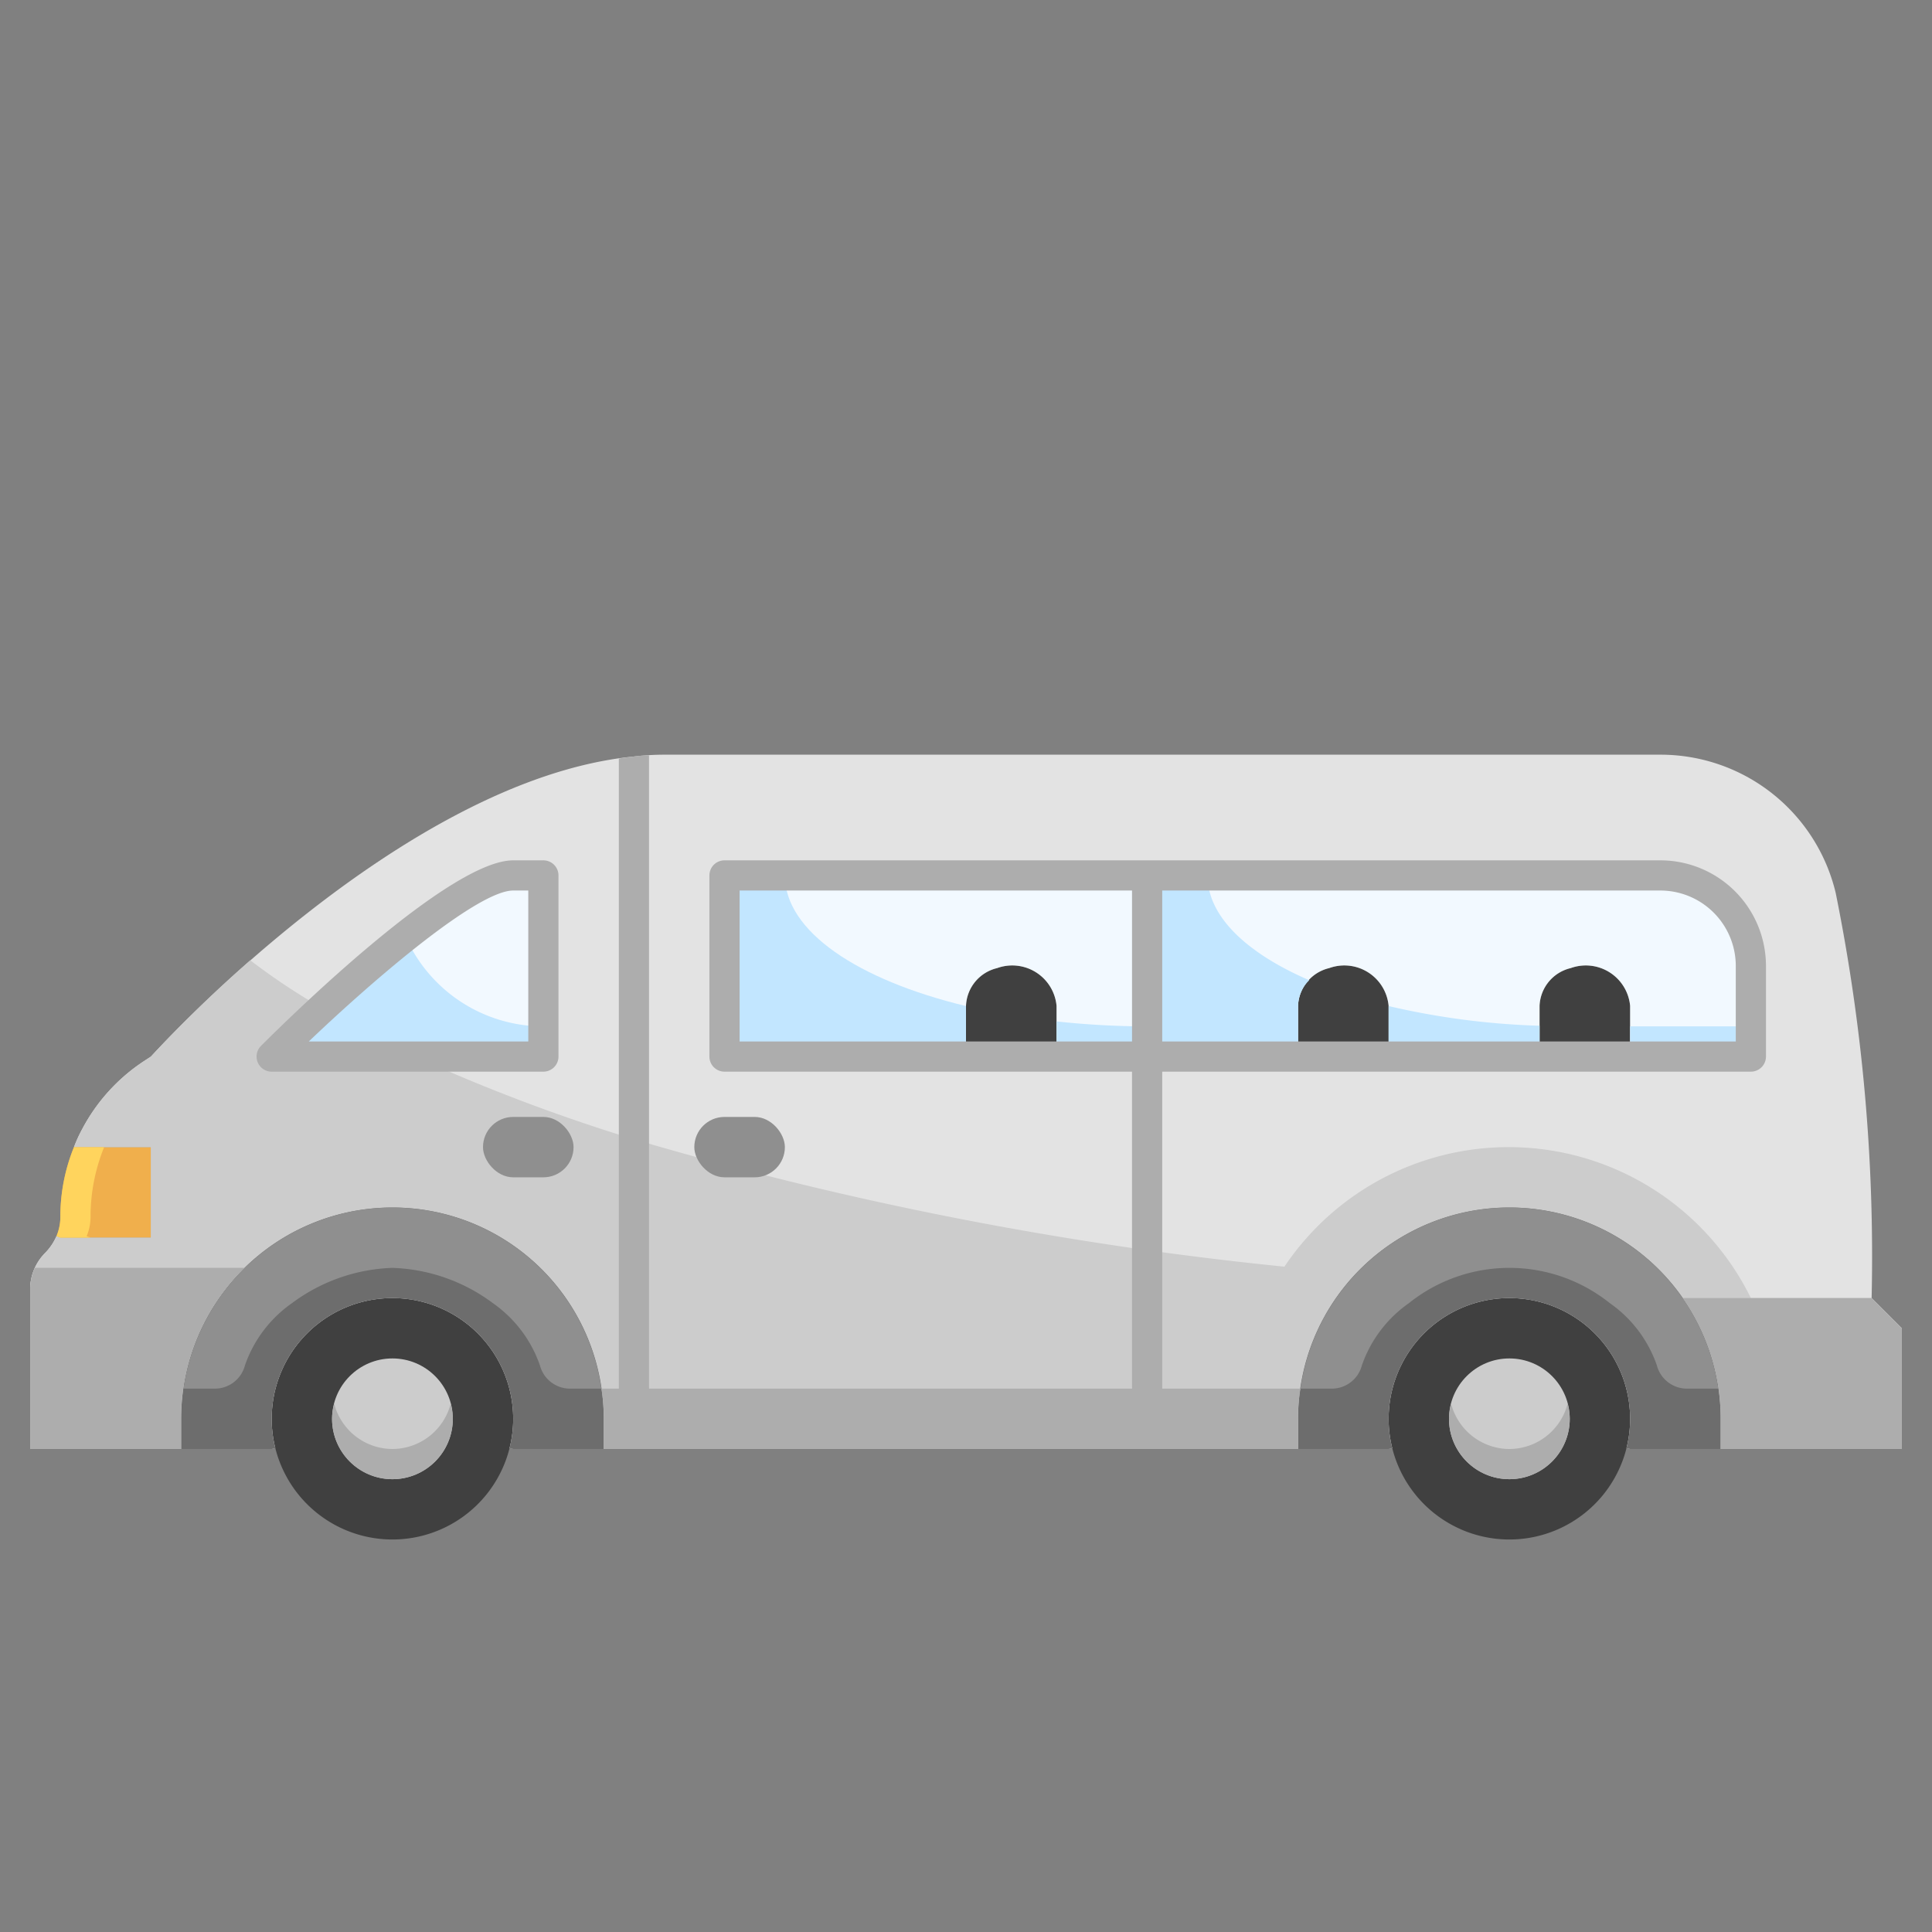 <svg height="512" viewBox="0 0 64 64" width="512" xmlns="http://www.w3.org/2000/svg"><rect x="0" y="0" width="64" height="64" fill="#808080" stroke="none"/><g id="_09-Van" data-name="09-Van"><path d="m54 33.32v1.68h-3v-1.68a1.338 1.338 0 0 1 1.03-1.25 1.474 1.474 0 0 1 1.97 1.25z" fill="#404040"/><path d="m46 33.32v1.68h-3v-1.68a1.338 1.338 0 0 1 1.03-1.25 1.474 1.474 0 0 1 1.97 1.25z" fill="#404040"/><path d="m35 33.32v1.68h-3v-1.68a1.338 1.338 0 0 1 1.03-1.25 1.474 1.474 0 0 1 1.97 1.25z" fill="#404040"/><path d="m54 47a3.906 3.906 0 0 1 -.12.97 4 4 0 0 1 -7.76 0 3.906 3.906 0 0 1 -.12-.97 4 4 0 0 1 8 0z" fill="#404040"/><path d="m62 43a60.724 60.724 0 0 0 -1.19-13.42 5.964 5.964 0 0 0 -5.83-4.58h-32.98a8.386 8.386 0 0 0 -1 .06v22.94h22v-1a7 7 0 0 1 14 0v1h6v-4zm-4-8h-34v-6h31a3 3 0 0 1 3 3z" fill="#e3e3e3"/><path d="m58 32v3h-4v-1.68a1.474 1.474 0 0 0 -1.97-1.25 1.338 1.338 0 0 0 -1.03 1.25v1.68h-5v-1.68a1.474 1.474 0 0 0 -1.97-1.25 1.338 1.338 0 0 0 -1.03 1.25v1.68h-5v-6h17a3 3 0 0 1 3 3z" fill="#f2f9ff"/><path d="m38 29v6h-3v-1.68a1.474 1.474 0 0 0 -1.97-1.25 1.338 1.338 0 0 0 -1.03 1.25v1.68h-8v-6z" fill="#f2f9ff"/><path d="m21 38v10h-1v-1a7 7 0 0 0 -14 0v1h-5v-5.29a1.7 1.7 0 0 1 .5-1.21 1.837 1.837 0 0 0 .37-.55l.13.05h3v-3h-2.55a4.783 4.783 0 0 1 .28-.61 6.106 6.106 0 0 1 2.01-2.22l.26-.17s8.27-9.19 16-9.94zm-3-3v-6h-1c-2 0-8 6-8 6z" fill="#e3e3e3"/><path d="m18 29v6h-9s6-6 8-6z" fill="#f2f9ff"/><path d="m17 47a3.906 3.906 0 0 1 -.12.97 4 4 0 0 1 -7.76 0 3.906 3.906 0 0 1 -.12-.97 4 4 0 0 1 8 0z" fill="#404040"/><path d="m5 38v3h-3l-.13-.05a1.654 1.654 0 0 0 .13-.66 6.108 6.108 0 0 1 .45-2.29z" fill="#f0af4c"/><path d="m62 43c-2 0-3.232.005-4 0a8.942 8.942 0 0 0 -15.452-1.04 118.078 118.078 0 0 1 -21.548-4.22 59.52 59.52 0 0 1 -7.25-2.74h-4.75s.69-.69 1.68-1.6a21.552 21.552 0 0 1 -2.39-1.59 44.088 44.088 0 0 0 -3.29 3.19l-.26.17a6.106 6.106 0 0 0 -2.01 2.22 4.783 4.783 0 0 0 -.28.61h2.55v3h-3l-.13-.05a1.837 1.837 0 0 1 -.37.55 1.7 1.7 0 0 0 -.5 1.21v5.29h8l.12-.03a3.906 3.906 0 0 1 -.12-.97 4 4 0 0 1 8 0 3.906 3.906 0 0 1 -.12.97l.12.03h29l.12-.03a3.906 3.906 0 0 1 -.12-.97 4 4 0 0 1 8 0 3.906 3.906 0 0 1 -.12.97l.12.03h9v-4z" fill="#ccc"/><path d="m3 40.29a6.108 6.108 0 0 1 .45-2.29h-1a6.108 6.108 0 0 0 -.45 2.29 1.654 1.654 0 0 1 -.13.66l.13.05h1l-.13-.05a1.654 1.654 0 0 0 .13-.66z" fill="#ffd45d"/><circle cx="13" cy="47" fill="#ccc" r="2"/><path d="m13 48a2 2 0 0 1 -1.929-1.5 1.966 1.966 0 0 0 -.071.5 2 2 0 0 0 4 0 1.966 1.966 0 0 0 -.071-.5 2 2 0 0 1 -1.929 1.5z" fill="#adadad"/><circle cx="50" cy="47" fill="#ccc" r="2"/><path d="m50 48a2 2 0 0 1 -1.929-1.5 1.966 1.966 0 0 0 -.071.5 2 2 0 0 0 4 0 1.966 1.966 0 0 0 -.071-.5 2 2 0 0 1 -1.929 1.5z" fill="#adadad"/><path d="m57 47v1h-3l-.12-.03a3.906 3.906 0 0 0 .12-.97 4 4 0 0 0 -8 0 3.906 3.906 0 0 0 .12.97l-.12.03h-3v-1a7 7 0 0 1 14 0z" fill="#6d6d6d"/><path d="m20 47v1h-3l-.12-.03a3.906 3.906 0 0 0 .12-.97 4 4 0 0 0 -8 0 3.906 3.906 0 0 0 .12.97l-.12.03h-3v-1a7 7 0 0 1 14 0z" fill="#6d6d6d"/><path d="m19.92 46h-1.063a1.03 1.03 0 0 1 -.972-.773 4.188 4.188 0 0 0 -1.555-2.057 5.881 5.881 0 0 0 -3.33-1.17 5.881 5.881 0 0 0 -3.33 1.17 4.188 4.188 0 0 0 -1.555 2.057 1.03 1.03 0 0 1 -.972.773h-1.063a6.991 6.991 0 0 1 13.84 0z" fill="#8f8f8f"/><path d="m56.92 46h-1.063a1.03 1.03 0 0 1 -.972-.773 4.188 4.188 0 0 0 -1.555-2.057 5.324 5.324 0 0 0 -6.66 0 4.188 4.188 0 0 0 -1.555 2.057 1.03 1.03 0 0 1 -.972.773h-1.063a6.991 6.991 0 0 1 13.84 0z" fill="#8f8f8f"/><g fill="#c2e6ff"><path d="m46 35h5v-1.021a25.188 25.188 0 0 1 -5-.652z"/><path d="m54 34h4v1h-4z"/><path d="m40 29h-2v6h5v-1.68a1.217 1.217 0 0 1 .37-.849c-2.083-.899-3.37-2.121-3.37-3.471z"/><path d="m35 33.836v1.164h3v-1a28.1 28.1 0 0 1 -3-.164z"/><path d="m26 29h-2v6h8v-1.673c-3.585-.865-6-2.475-6-4.327z"/><path d="m13.434 31.024c-2.197 1.742-4.434 3.976-4.434 3.976h9v-1a4.991 4.991 0 0 1 -4.566-2.976z"/></g><path d="m18 28.5h-1c-2.1 0-7.327 5.12-8.354 6.146a.5.5 0 0 0 .354.854h9a.5.5 0 0 0 .5-.5v-6a.5.5 0 0 0 -.5-.5zm-.5 6h-7.271c2.317-2.211 5.62-5 6.771-5h.5z" fill="#adadad"/><path d="m55 28.5h-31a.5.5 0 0 0 -.5.5v6a.5.5 0 0 0 .5.5h13.5v10.5h-16v-20.98a4.048 4.048 0 0 0 -.5.04c-.17.02-.33.04-.5.07v20.87h-.58a5.474 5.474 0 0 1 .08 1v1h23v-1a5.474 5.474 0 0 1 .08-1h-4.58v-10.5h19.5a.5.5 0 0 0 .5-.5v-3a3.5 3.5 0 0 0 -3.5-3.5zm-23 6h-7.5v-5h13v5zm25.5 0h-19v-5h16.5a2.5 2.5 0 0 1 2.5 2.5z" fill="#adadad"/><rect fill="#8f8f8f" height="2" rx="1" width="3" x="16" y="37"/><rect fill="#8f8f8f" height="2" rx="1" width="3" x="23" y="37"/><path d="m8.1 42h-6.942a1.71 1.71 0 0 0 -.158.71v5.29h5v-1a6.977 6.977 0 0 1 2.1-5z" fill="#adadad"/><path d="m55.742 43a6.966 6.966 0 0 1 1.258 4v1h6v-4l-1-1z" fill="#adadad"/></g></svg>